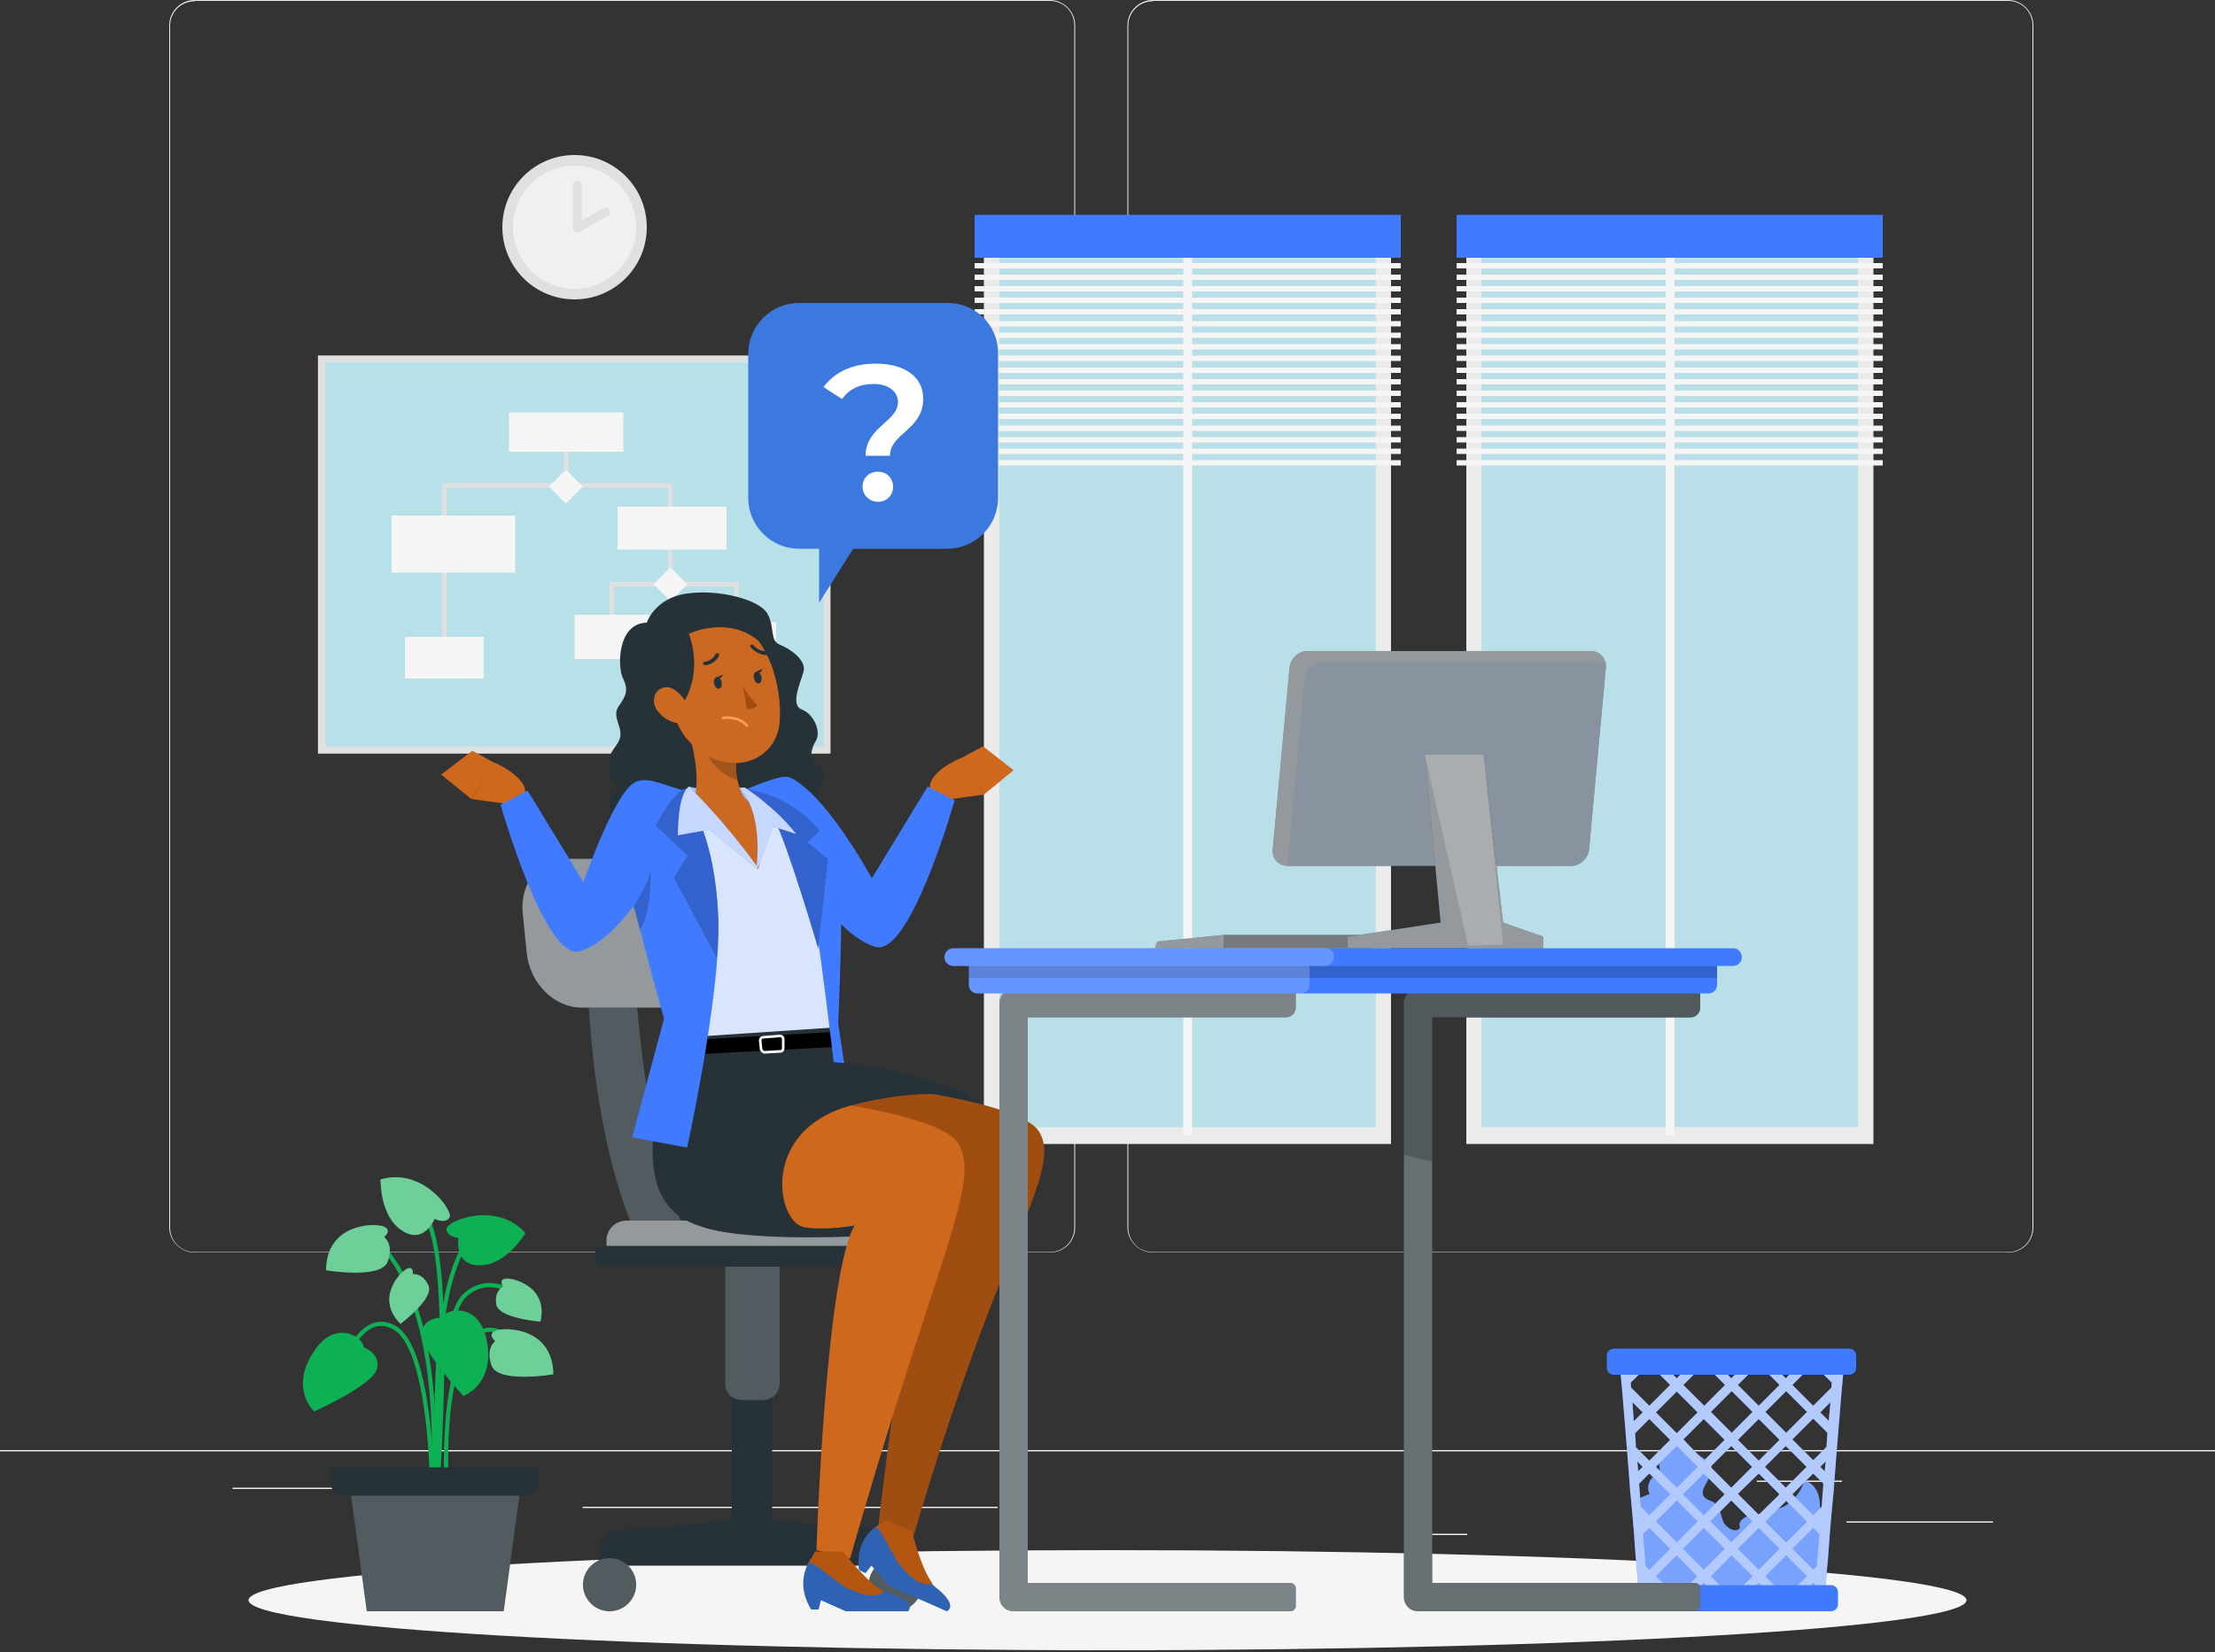 <svg width="500" height="373" viewBox="0 0 500 373" fill="none" xmlns="http://www.w3.org/2000/svg">
<rect x="0" y="0" width="500" height="373" fill="#333333" stroke="none"/>
<g clip-path="url(#clip0_133_3717)">
<path d="M500 327.4H0V327.7H500V327.4Z" fill="#EBEBEB"/>
<path d="M449.9 343.5H416.8V343.8H449.9V343.5Z" fill="#EBEBEB"/>
<path d="M331.2 346.3H322.5V346.6H331.2V346.3Z" fill="#EBEBEB"/>
<path d="M415.8 334.3H396.6V334.6H415.8V334.3Z" fill="#EBEBEB"/>
<path d="M95.7 335.9H52.5V336.2H95.7V335.9Z" fill="#EBEBEB"/>
<path d="M110.9 335.9H104.6V336.2H110.9V335.9Z" fill="#EBEBEB"/>
<path d="M225.2 340.2H131.5V340.5H225.2V340.2Z" fill="#EBEBEB"/>
<path d="M237 282.8H43.9C40.8 282.8 38.2 280.2 38.2 277.1V5.7C38.2 2.6 40.8 0 43.9 0H237C240.1 0 242.7 2.6 242.7 5.7V277.1C242.7 280.3 240.2 282.8 237 282.8ZM43.9 0.3C40.9 0.3 38.4 2.7 38.4 5.8V277.2C38.4 280.2 40.8 282.7 43.9 282.7H237C240 282.7 242.5 280.3 242.5 277.2V5.7C242.5 2.7 240.1 0.2 237 0.2H43.9V0.3Z" fill="#EBEBEB"/>
<path d="M453.3 282.8H260.2C257.1 282.8 254.5 280.2 254.5 277.1V5.7C254.5 2.6 257.1 0 260.2 0H453.3C456.4 0 459 2.6 459 5.7V277.1C459 280.3 456.5 282.8 453.3 282.8ZM260.2 0.3C257.2 0.3 254.7 2.7 254.7 5.8V277.2C254.7 280.2 257.1 282.7 260.2 282.7H453.3C456.3 282.7 458.8 280.3 458.8 277.2V5.7C458.8 2.7 456.4 0.2 453.3 0.2H260.2V0.3Z" fill="#EBEBEB"/>
<path d="M314 51.2H222.1V258.3H314V51.2Z" fill="#EBEBEB"/>
<path d="M310.562 254.524L310.562 55.124L225.562 55.124L225.562 254.524L310.562 254.524Z" fill="#B9E0E9"/>
<path d="M269.1 54.1H267.1V256.4H269.1V54.1Z" fill="#F5F5F5"/>
<path d="M316.2 48.5H220V58.2H316.2V48.5Z" fill="#407BFF"/>
<path d="M316.2 59.4H220V60.6H316.2V59.4Z" fill="#F5F5F5"/>
<path d="M316.2 62H220V63.2H316.2V62Z" fill="#F5F5F5"/>
<path d="M316.2 64.6H220V65.8H316.2V64.6Z" fill="#F5F5F5"/>
<path d="M316.2 67.2H220V68.4H316.2V67.2Z" fill="#F5F5F5"/>
<path d="M316.2 69.8H220V71H316.2V69.8Z" fill="#F5F5F5"/>
<path d="M316.2 72.5H220V73.7H316.2V72.5Z" fill="#F5F5F5"/>
<path d="M316.2 75.1H220V76.3H316.2V75.1Z" fill="#F5F5F5"/>
<path d="M316.2 77.7H220V78.9H316.2V77.7Z" fill="#F5F5F5"/>
<path d="M316.2 80.3H220V81.5H316.2V80.3Z" fill="#F5F5F5"/>
<path d="M316.2 83H220V84.2H316.2V83Z" fill="#F5F5F5"/>
<path d="M316.2 85.6H220V86.8H316.2V85.6Z" fill="#F5F5F5"/>
<path d="M316.2 88.2H220V89.4H316.2V88.2Z" fill="#F5F5F5"/>
<path d="M316.2 90.8H220V92H316.2V90.8Z" fill="#F5F5F5"/>
<path d="M316.2 93.4H220V94.6H316.2V93.4Z" fill="#F5F5F5"/>
<path d="M316.2 96.1H220V97.3H316.2V96.1Z" fill="#F5F5F5"/>
<path d="M316.2 98.7H220V99.9H316.2V98.7Z" fill="#F5F5F5"/>
<path d="M316.2 101.3H220V102.5H316.2V101.3Z" fill="#F5F5F5"/>
<path d="M316.2 103.9H220V105.1H316.2V103.9Z" fill="#F5F5F5"/>
<path d="M422.9 51.2H331V258.3H422.9V51.2Z" fill="#EBEBEB"/>
<path d="M419.422 254.464L419.422 55.064L334.422 55.064L334.422 254.464L419.422 254.464Z" fill="#B9E0E9"/>
<path d="M378 54.1H376V256.4H378V54.1Z" fill="#F5F5F5"/>
<path d="M425 48.5H328.8V58.2H425V48.5Z" fill="#407BFF"/>
<path d="M425 59.4H328.8V60.6H425V59.4Z" fill="#F5F5F5"/>
<path d="M425 62H328.8V63.2H425V62Z" fill="#F5F5F5"/>
<path d="M425 64.6H328.8V65.8H425V64.6Z" fill="#F5F5F5"/>
<path d="M425 67.2H328.8V68.4H425V67.2Z" fill="#F5F5F5"/>
<path d="M425 69.8H328.8V71H425V69.8Z" fill="#F5F5F5"/>
<path d="M425 72.5H328.8V73.7H425V72.5Z" fill="#F5F5F5"/>
<path d="M425 75.1H328.8V76.3H425V75.1Z" fill="#F5F5F5"/>
<path d="M425 77.7H328.8V78.9H425V77.7Z" fill="#F5F5F5"/>
<path d="M425 80.3H328.8V81.5H425V80.3Z" fill="#F5F5F5"/>
<path d="M425 83H328.8V84.2H425V83Z" fill="#F5F5F5"/>
<path d="M425 85.6H328.8V86.8H425V85.6Z" fill="#F5F5F5"/>
<path d="M425 88.2H328.8V89.4H425V88.2Z" fill="#F5F5F5"/>
<path d="M425 90.8H328.8V92H425V90.8Z" fill="#F5F5F5"/>
<path d="M425 93.4H328.8V94.6H425V93.4Z" fill="#F5F5F5"/>
<path d="M425 96.1H328.8V97.3H425V96.1Z" fill="#F5F5F5"/>
<path d="M425 98.7H328.8V99.9H425V98.7Z" fill="#F5F5F5"/>
<path d="M425 101.3H328.8V102.5H425V101.3Z" fill="#F5F5F5"/>
<path d="M425 103.9H328.8V105.1H425V103.9Z" fill="#F5F5F5"/>
<path d="M187.473 170.159L187.473 80.258L71.773 80.258L71.773 170.159H187.473Z" fill="#E0E0E0"/>
<path d="M73.415 168.532H185.915V81.832L73.415 81.832L73.415 168.532Z" fill="#59E1FF" fill-opacity="0.29"/>
<path d="M127.8 97.5V109.6" stroke="#E0E0E0" stroke-miterlimit="10"/>
<path d="M100.3 148.5V109.6H151.3V131.9" stroke="#E0E0E0" stroke-miterlimit="10"/>
<path d="M138.1 143.8V131.9H166.2V144.2" stroke="#E0E0E0" stroke-miterlimit="10"/>
<path d="M140.7 93.1H114.9V102H140.7V93.1Z" fill="#F5F5F5"/>
<path d="M164 114.4H139.4V124.1H164V114.4Z" fill="#F5F5F5"/>
<path d="M146.6 138.8H129.7V148.8H146.6V138.8Z" fill="#F5F5F5"/>
<path d="M175.2 140.5H157.1V148.1H175.2V140.5Z" fill="#F5F5F5"/>
<path d="M116.3 116.4H88.4V129.3H116.3V116.4Z" fill="#F5F5F5"/>
<path d="M109.2 143.8H91.4V153.2H109.2V143.8Z" fill="#F5F5F5"/>
<path d="M131.559 109.858L127.74 106.04L123.922 109.858L127.74 113.676L131.559 109.858Z" fill="#F5F5F5"/>
<path d="M155.152 131.905L151.334 128.087L147.516 131.905L151.334 135.723L155.152 131.905Z" fill="#F5F5F5"/>
<path d="M129.7 67.6C138.702 67.6 146 60.302 146 51.3C146 42.298 138.702 35 129.7 35C120.698 35 113.4 42.298 113.4 51.3C113.4 60.302 120.698 67.6 129.7 67.6Z" fill="#E0E0E0"/>
<path d="M129.7 65.2C137.377 65.2 143.6 58.977 143.6 51.3C143.6 43.623 137.377 37.4 129.7 37.4C122.023 37.4 115.8 43.623 115.8 51.3C115.8 58.977 122.023 65.2 129.7 65.2Z" fill="#F0F0F0"/>
<path d="M130.3 41.8V51.5L136.7 47.9" fill="#F0F0F0"/>
<path d="M130.3 41.8V51.5L136.7 47.9" stroke="#E0E0E0" stroke-width="2" stroke-miterlimit="10" stroke-linecap="round" stroke-linejoin="round"/>
<path d="M250 372.6C357.088 372.6 443.9 367.541 443.9 361.3C443.9 355.059 357.088 350 250 350C142.912 350 56.1 355.059 56.1 361.3C56.1 367.541 142.912 372.6 250 372.6Z" fill="#F5F5F5"/>
<path d="M117.1 292.6C117.1 292.6 110.5 287.1 104.8 292.6C99.1 298.1 98 332.3 98 332.3" stroke="#0DB153" stroke-width="0.945" stroke-miterlimit="10"/>
<path d="M97.5 338.9C97.5 338.9 101.4 298.8 86.7 281.9" stroke="#0DB153" stroke-width="0.945" stroke-miterlimit="10"/>
<path d="M98.9 334.7C98.9 334.7 95.9 289 106.9 278.9" stroke="#0DB153" stroke-width="0.945" stroke-miterlimit="10"/>
<path d="M97.5 334.7C97.5 334.7 97.2 304.5 89.1 299.8C80.9 295.1 76.7 310.4 76.7 310.4" stroke="#0DB153" stroke-width="0.945" stroke-miterlimit="10"/>
<path d="M100.8 334.7C100.8 334.7 99.5 311.5 105.8 303.2C112.1 294.9 118.8 306.7 118.8 306.7" stroke="#0DB153" stroke-width="0.945" stroke-miterlimit="10"/>
<path d="M98.6 337.8C98.6 337.8 102.7 283.6 95.9 274.4" stroke="#0DB153" stroke-width="0.945" stroke-miterlimit="10"/>
<path d="M82.1 304.2C82.1 304.2 86.2 305.7 85 309.3C83.8 312.9 70.9 318.7 70.9 318.7C70.9 318.7 65.5 313.7 70.5 305.7C75.3 297.6 82 301.7 82.1 304.2Z" fill="#0DB153"/>
<path d="M99.8 297.5C99.8 297.5 95.5 297.3 95.2 301.1C95 304.8 104.6 315.2 104.6 315.2C104.6 315.2 111.5 312.7 110 303.4C108.6 294 100.9 295.2 99.8 297.5Z" fill="#0DB153"/>
<path d="M103.5 279.5C103.5 279.5 100.6 279.2 100.8 277.4C101 275.6 112.1 271.1 118.6 278.4C118.6 278.4 114.4 285.6 108.4 285.7C102.4 285.8 103.5 279.5 103.5 279.5Z" fill="#0DB153"/>
<path d="M98.1 275.2C98.1 275.2 100.7 276.5 101.5 274.8C102.2 273.2 95.3 263.5 85.9 266.3C85.9 266.3 85.7 274.6 90.7 277.8C95.7 281.2 98.1 275.2 98.1 275.2Z" fill="#0DB153"/>
<path opacity="0.4" d="M98.1 275.2C98.1 275.2 100.7 276.5 101.5 274.8C102.2 273.2 95.3 263.5 85.9 266.3C85.9 266.3 85.7 274.6 90.7 277.8C95.7 281.2 98.1 275.2 98.1 275.2Z" fill="white"/>
<path d="M111.8 302.8C111.8 302.8 109.8 301.2 112 300.4C114.2 299.6 124.8 299.8 124.9 310.3C124.9 310.3 112.6 312.4 111 308.4C109.5 304.4 111.8 302.8 111.8 302.8Z" fill="#0DB153"/>
<path opacity="0.4" d="M111.8 302.8C111.8 302.8 109.8 301.2 112 300.4C114.2 299.6 124.8 299.8 124.9 310.3C124.9 310.3 112.6 312.4 111 308.4C109.5 304.4 111.8 302.8 111.8 302.8Z" fill="white"/>
<path d="M86.7 279.3C86.7 279.3 88.7 277.7 86.5 276.9C84.3 276.1 73.7 276.3 73.6 286.8C73.6 286.8 85.9 288.9 87.5 284.9C89 280.9 86.7 279.3 86.7 279.3Z" fill="#0DB153"/>
<path opacity="0.4" d="M86.7 279.3C86.7 279.3 88.7 277.7 86.5 276.9C84.3 276.1 73.7 276.3 73.6 286.8C73.6 286.8 85.9 288.9 87.5 284.9C89 280.9 86.7 279.3 86.7 279.3Z" fill="white"/>
<path d="M93.2 287.7C93.2 287.7 93.4 285.7 91.8 286.5C90.2 287.3 84.7 293.2 90.4 298.9C90.4 298.9 98.1 293.2 96.7 290.2C95.3 287.3 93.2 287.7 93.2 287.7Z" fill="#0DB153"/>
<path opacity="0.4" d="M93.2 287.7C93.2 287.7 93.4 285.7 91.8 286.5C90.2 287.3 84.7 293.2 90.4 298.9C90.4 298.9 98.1 293.2 96.7 290.2C95.3 287.3 93.2 287.7 93.2 287.7Z" fill="white"/>
<path d="M113.6 290.5C113.6 290.5 112.4 288.9 114.2 288.7C116 288.5 123.8 290.6 122 298.4C122 298.4 112.4 297.7 112 294.4C111.6 291.3 113.6 290.5 113.6 290.5Z" fill="#0DB153"/>
<path opacity="0.4" d="M113.6 290.5C113.6 290.5 112.4 288.9 114.2 288.7C116 288.5 123.8 290.6 122 298.4C122 298.4 112.4 297.7 112 294.4C111.6 291.3 113.6 290.5 113.6 290.5Z" fill="white"/>
<path d="M82.8 363.8H113.7L117.8 333.7H78.7L82.8 363.8Z" fill="#263238"/>
<path opacity="0.2" d="M82.8 363.8H113.7L117.8 333.7H78.7L82.8 363.8Z" fill="white"/>
<path d="M121.7 331.3V334.2C121.7 336.1 120.2 337.7 118.2 337.7H77.9C76 337.7 74.4 336.2 74.4 334.2V331.3H121.7Z" fill="#263238"/>
<path d="M372.4 337.3C371.3 335.5 372.8 332.8 374.9 332.7C374 330.1 374.9 327 377.1 325.3C377.4 325.1 377.7 324.9 378 324.9C378.4 324.9 378.7 325.1 379 325.3C381 326.7 383 328.2 385 329.6C385.5 329.9 385.9 330.3 386.2 330.8C387.4 333.2 383 336.2 384.8 338.1C385.3 338.7 386.2 338.8 386.8 339.2C388.2 340.1 388.4 342 389 343.6C389.7 345.1 392 346.3 392.8 344.9C392.1 343.4 394.1 342.2 395.7 342C397.3 341.8 399 341.7 399.9 340.2C402.2 342.2 407.2 336.7 407.1 334.4C409 334.5 410.2 336.3 410.6 338C411 339.8 410.8 341.7 410.8 343.6C410.9 347.2 412 350.7 412 354.4C412 357.2 410.9 360.3 408.3 361.5C407.1 362 405.7 362 404.3 362C394.5 361.9 384.8 361.9 375 361.8C374.3 361.8 373.6 361.8 372.9 361.5C371.6 360.8 371.3 359.1 371.2 357.6C370.7 351.2 370.2 344.9 369.6 338.5C370.6 338 371.5 337.7 372.4 337.3Z" fill="#407BFF"/>
<path opacity="0.3" d="M372.4 337.3C371.3 335.5 372.8 332.8 374.9 332.7C374 330.1 374.9 327 377.1 325.3C377.4 325.1 377.7 324.9 378 324.9C378.4 324.9 378.7 325.1 379 325.3C381 326.7 383 328.2 385 329.6C385.5 329.9 385.9 330.3 386.2 330.8C387.4 333.2 383 336.2 384.8 338.1C385.3 338.7 386.2 338.8 386.8 339.2C388.2 340.1 388.4 342 389 343.6C389.7 345.1 392 346.3 392.8 344.9C392.1 343.4 394.1 342.2 395.7 342C397.3 341.8 399 341.7 399.9 340.2C402.2 342.2 407.2 336.7 407.1 334.4C409 334.5 410.2 336.3 410.6 338C411 339.8 410.8 341.7 410.8 343.6C410.9 347.2 412 350.7 412 354.4C412 357.2 410.9 360.3 408.3 361.5C407.1 362 405.7 362 404.3 362C394.5 361.9 384.8 361.9 375 361.8C374.3 361.8 373.6 361.8 372.9 361.5C371.6 360.8 371.3 359.1 371.2 357.6C370.7 351.2 370.2 344.9 369.6 338.5C370.6 338 371.5 337.7 372.4 337.3Z" fill="white"/>
<path d="M365.5 306.4L365.9 311L366.2 314.3L366.9 322.8L367.3 327.7L367.8 334.2L368 337L368.1 337.8L368.4 341.1L368.8 345.6L369 348.4L369.2 351.2L369.5 354.5L369.7 357L369.9 359.8L370 361H376H381.1H388.4H393.5H400.8H405.9H411.9L412 359.8L412.2 357L412.4 354.5L412.7 351.2L412.9 348.4L413.1 345.6L413.5 341.1L413.8 337.8L413.9 337L414.1 334.2L414.6 327.7L415 322.8L415.7 314.3L416 311L416.4 306.4H411H407.7H398.7H395.4H386.4H383H373.9H370.6H365.5ZM367.8 308.5H368.8L367.9 309.4L367.8 308.5ZM371.8 308.5H372.8L377 312.7L372.3 317.4L368.2 313.3L368.1 312.2L371.8 308.5ZM369.1 323.6L372.3 320.4L377 325.1L372.3 329.8L369.3 326.8L369.1 323.6ZM412.3 326.7L409.3 329.7L404.6 325L409.3 320.3L412.5 323.5L412.3 326.7ZM378.5 314.2L383.2 318.9L378.5 323.6L373.8 318.9L378.5 314.2ZM378.5 311.2L375.8 308.5H381.1L378.5 311.2ZM384.6 320.4L389.3 325.1L384.6 329.8L380 325L384.6 320.4ZM390.8 335.9L386.1 331.2L390.8 326.5L395.5 331.2L390.8 335.9ZM397 332.7L401.7 337.4L397 342L392.3 337.3L397 332.7ZM389.3 337.4L384.6 342.1L379.9 337.4L384.6 332.7L389.3 337.4ZM386.2 318.8L390.9 314.1L395.6 318.8L390.9 323.5L386.2 318.8ZM397 320.4L401.7 325.1L397 329.8L392.3 325.1L397 320.4ZM398.5 318.8L403.2 314.1L407.9 318.8L403.2 323.5L398.5 318.8ZM407.8 331.2L403.1 335.9L398.4 331.2L403.1 326.5L407.8 331.2ZM403.2 338.9L407.9 343.6L403.2 348.3L398.5 343.6L403.2 338.9ZM401.7 349.7L397 354.4L392.3 349.7L397 345L401.7 349.7ZM390.8 348.2L386.1 343.5L390.8 338.8L395.5 343.5L390.8 348.2ZM389.3 349.7L384.6 354.4L379.9 349.7L384.6 345L389.3 349.7ZM383.1 355.9L380.1 358.9H376.8L373.8 355.9L378.5 351.2L383.1 355.9ZM378.5 348.2L373.8 343.5L378.5 338.8L383.2 343.5L378.5 348.2ZM378.5 335.9L373.8 331.2L378.5 326.5L383.2 331.2L378.5 335.9ZM384.2 308.5H385.2L389.4 312.7L384.7 317.4L380 312.7L384.2 308.5ZM388.2 308.5H393.5L390.8 311.2L388.2 308.5ZM396.5 308.5H397.5L401.7 312.7L397 317.4L392.3 312.7L396.5 308.5ZM405.8 308.5L403.1 311.2L400.4 308.5H405.8ZM409.8 308.5L413.5 312.2L413.4 313.3L409.3 317.4L404.6 312.7L408.8 308.5H409.8ZM413.8 308.5L413.7 309.4L412.8 308.5H413.8ZM412.8 320.8L410.9 318.9L413.2 316.6L412.8 320.8ZM411.9 332.2L410.9 331.2L412.1 330L411.9 332.2ZM411.2 340.2L409.3 342.1L404.6 337.4L409.3 332.7L411.6 335L411.2 340.2ZM410.1 353.6L409.3 354.4L404.6 349.7L409.3 345L410.7 346.4L410.1 353.6ZM407.8 358.9L409.3 357.4L409.7 357.8L409.6 358.9H407.8ZM404.8 358.9H401.5L398.5 355.9L403.2 351.2L407.9 355.9L404.8 358.9ZM395.5 358.9L397 357.4L398.5 358.9H395.5ZM389.2 358.9L386.2 355.9L390.9 351.2L395.6 355.9L392.6 358.9H389.2ZM383.1 358.9L384.6 357.4L386.1 358.9H383.1ZM371.9 357.9L372.3 357.5L373.8 359H371.9V357.9ZM370.9 346.4L372.3 345L377 349.7L372.3 354.4L371.5 353.6L370.9 346.4ZM370.7 343.4L370.8 343.5L370.7 343.6V343.4ZM370 335L372.3 332.7L377 337.4L372.3 342.1L370.4 340.2L370 335ZM369.6 330L370.8 331.2L369.8 332.2L369.6 330ZM368.5 316.6L370.8 318.9L368.8 320.9L368.5 316.6Z" fill="#407BFF"/>
<g opacity="0.6">
<path d="M365.5 306.4L365.9 311L366.2 314.3L366.9 322.8L367.3 327.7L367.8 334.2L368 337L368.1 337.8L368.4 341.1L368.8 345.6L369 348.4L369.2 351.2L369.5 354.5L369.7 357L369.9 359.8L370 361H376H381.1H388.4H393.5H400.8H405.9H411.9L412 359.8L412.2 357L412.4 354.5L412.7 351.2L412.9 348.4L413.1 345.6L413.5 341.1L413.8 337.8L413.9 337L414.1 334.2L414.6 327.7L415 322.8L415.7 314.3L416 311L416.4 306.4H411H407.7H398.7H395.4H386.4H383H373.9H370.6H365.5ZM367.8 308.5H368.8L367.9 309.4L367.8 308.5ZM371.8 308.5H372.8L377 312.7L372.3 317.4L368.2 313.3L368.1 312.2L371.8 308.5ZM369.1 323.6L372.3 320.4L377 325.1L372.3 329.8L369.3 326.8L369.1 323.6ZM412.3 326.7L409.3 329.7L404.6 325L409.3 320.3L412.5 323.5L412.3 326.7ZM378.5 314.2L383.2 318.9L378.5 323.6L373.8 318.9L378.5 314.2ZM378.5 311.2L375.8 308.5H381.1L378.5 311.2ZM384.6 320.4L389.3 325.1L384.6 329.8L380 325L384.6 320.4ZM390.8 335.9L386.1 331.2L390.8 326.5L395.5 331.2L390.8 335.9ZM397 332.7L401.7 337.4L397 342L392.3 337.3L397 332.7ZM389.3 337.4L384.6 342.1L379.9 337.4L384.6 332.7L389.3 337.4ZM386.2 318.8L390.9 314.1L395.6 318.8L390.9 323.5L386.2 318.8ZM397 320.4L401.7 325.1L397 329.8L392.3 325.1L397 320.4ZM398.5 318.8L403.2 314.1L407.9 318.8L403.2 323.5L398.5 318.8ZM407.8 331.2L403.1 335.9L398.4 331.2L403.1 326.5L407.8 331.2ZM403.2 338.9L407.9 343.6L403.2 348.3L398.5 343.6L403.2 338.9ZM401.7 349.7L397 354.4L392.3 349.7L397 345L401.7 349.7ZM390.8 348.2L386.1 343.5L390.8 338.8L395.5 343.5L390.8 348.2ZM389.3 349.7L384.6 354.4L379.9 349.7L384.6 345L389.3 349.7ZM383.1 355.9L380.1 358.9H376.8L373.8 355.9L378.5 351.2L383.1 355.9ZM378.5 348.2L373.8 343.5L378.5 338.8L383.2 343.5L378.5 348.2ZM378.5 335.9L373.8 331.2L378.5 326.5L383.2 331.2L378.5 335.9ZM384.2 308.5H385.2L389.4 312.7L384.7 317.4L380 312.7L384.2 308.5ZM388.2 308.5H393.5L390.8 311.2L388.2 308.5ZM396.5 308.5H397.5L401.7 312.7L397 317.4L392.3 312.7L396.5 308.5ZM405.8 308.5L403.1 311.2L400.4 308.5H405.8ZM409.8 308.5L413.5 312.2L413.4 313.3L409.3 317.4L404.6 312.7L408.8 308.5H409.8ZM413.8 308.5L413.7 309.4L412.8 308.5H413.8ZM412.8 320.8L410.9 318.9L413.2 316.6L412.8 320.8ZM411.9 332.2L410.9 331.2L412.1 330L411.9 332.2ZM411.2 340.2L409.3 342.1L404.6 337.4L409.3 332.7L411.6 335L411.2 340.2ZM410.1 353.6L409.3 354.4L404.6 349.7L409.3 345L410.7 346.4L410.1 353.6ZM407.8 358.9L409.3 357.4L409.7 357.8L409.6 358.9H407.8ZM404.8 358.9H401.5L398.5 355.9L403.2 351.2L407.9 355.9L404.8 358.9ZM395.5 358.9L397 357.4L398.5 358.9H395.5ZM389.2 358.9L386.2 355.9L390.9 351.2L395.6 355.9L392.6 358.9H389.2ZM383.1 358.9L384.6 357.4L386.1 358.9H383.1ZM371.9 357.9L372.3 357.5L373.8 359H371.9V357.9ZM370.9 346.4L372.3 345L377 349.7L372.3 354.4L371.5 353.6L370.9 346.4ZM370.7 343.4L370.8 343.5L370.7 343.6V343.4ZM370 335L372.3 332.7L377 337.4L372.3 342.1L370.4 340.2L370 335ZM369.6 330L370.8 331.2L369.8 332.2L369.6 330ZM368.5 316.6L370.8 318.9L368.8 320.9L368.5 316.6Z" fill="white"/>
</g>
<path d="M417.4 310.4H364.3C363.4 310.4 362.7 309.7 362.7 308.8V306.1C362.7 305.2 363.4 304.5 364.3 304.5H417.4C418.3 304.5 419 305.2 419 306.1V308.8C419 309.7 418.3 310.4 417.4 310.4Z" fill="#407BFF"/>
<path d="M368.3 363.8H413.3C414.2 363.8 414.9 363.1 414.9 362.2V359.5C414.9 358.6 414.2 357.9 413.3 357.9H368.3C367.4 357.9 366.7 358.6 366.7 359.5V362.2C366.7 363.1 367.4 363.8 368.3 363.8Z" fill="#407BFF"/>
<path d="M213.9 68.4H180.4C174 68.4 168.9 73.6 168.9 79.9V112.4C168.9 118.8 174.1 123.9 180.4 123.9H184.9V136.1L192.6 123.9H213.8C220.2 123.9 225.3 118.7 225.3 112.4V79.9C225.4 73.5 220.3 68.4 213.9 68.4Z" fill="#3B79DE"/>
<path d="M202.7 90.8C202.7 88.4 200.6 86.7 197.2 86.7C194 86.7 191.6 87.9 190.1 90.1L185.9 87.4C188.3 84.1 192.3 82.1 197.7 82.1C204.1 82.1 208.4 85 208.4 90C208.4 97.1 200.9 97.8 200.9 102.9H195.4C195.4 96.4 202.7 95.2 202.7 90.8ZM194.7 109.9C194.7 108 196.1 106.5 198.2 106.5C200.2 106.5 201.6 108 201.6 109.9C201.6 111.8 200.2 113.3 198.2 113.3C196.2 113.3 194.7 111.7 194.7 109.9Z" fill="white"/>
<path d="M142.9 215.2C142.9 215.2 145.7 271.7 157.9 281.4H144.9C144.9 281.4 133.3 262.2 132.4 215.2H142.9Z" fill="#263238"/>
<path opacity="0.2" d="M142.9 215.2C142.9 215.2 145.7 271.7 157.9 281.4H144.9C144.9 281.4 133.3 262.2 132.4 215.2H142.9Z" fill="white"/>
<path d="M133.1 223.1H145.4C149 223.1 151.6 219.9 151.2 215.9L150.7 210.6C150.3 206.6 147.1 203.4 143.5 203.4H131.2C127.6 203.4 125 206.6 125.4 210.6L125.9 215.9C126.2 219.9 129.5 223.1 133.1 223.1Z" fill="#263238"/>
<path d="M131.2 227.5H152C158.1 227.5 162.5 222 161.8 215.2L160.9 206.2C160.2 199.4 154.7 193.9 148.6 193.9H127.8C121.7 193.9 117.3 199.4 118 206.2L118.9 215.2C119.6 222 125.1 227.5 131.2 227.5Z" fill="#263238"/>
<path opacity="0.5" d="M131.2 227.5H152C158.1 227.5 162.5 222 161.8 215.2L160.9 206.2C160.2 199.4 154.7 193.9 148.6 193.9H127.8C121.7 193.9 117.3 199.4 118 206.2L118.9 215.2C119.6 222 125.1 227.5 131.2 227.5Z" fill="white"/>
<path d="M199.9 275.6H141.4C138.9 275.6 136.9 277.6 136.9 280.1V285H204.4V280.1C204.4 277.6 202.3 275.6 199.9 275.6Z" fill="#263238"/>
<path opacity="0.5" d="M199.9 275.6H141.4C138.9 275.6 136.9 277.6 136.9 280.1V285H204.4V280.1C204.4 277.6 202.3 275.6 199.9 275.6Z" fill="white"/>
<path d="M139.2 345.6L165.2 343.3V309.1H174.3V343.2L200.4 345.5C202.7 345.7 204.5 347.7 204.5 350V353.5H170.7H169H135.2V350C135.2 347.8 136.9 345.8 139.2 345.6Z" fill="#263238"/>
<path d="M196.1 357.8C196.1 361.1 198.8 363.8 202.1 363.8C205.4 363.8 208.1 361.1 208.1 357.8C208.1 354.5 205.4 351.8 202.1 351.8C198.8 351.9 196.1 354.5 196.1 357.8Z" fill="#263238"/>
<path d="M143.6 357.8C143.6 361.1 140.9 363.8 137.6 363.8C134.3 363.8 131.6 361.1 131.6 357.8C131.6 354.5 134.3 351.8 137.6 351.8C140.9 351.8 143.6 354.5 143.6 357.8Z" fill="#263238"/>
<path d="M167.4 316.1H172.3C174.4 316.1 176 314.4 176 312.4V282.7H163.7V312.4C163.7 314.5 165.3 316.1 167.4 316.1Z" fill="#263238"/>
<path opacity="0.2" d="M167.4 316.1H172.3C174.4 316.1 176 314.4 176 312.4V282.7H163.7V312.4C163.7 314.5 165.3 316.1 167.4 316.1Z" fill="white"/>
<path d="M205.1 281.3H136.1C135.1 281.3 134.3 282.1 134.3 283.1V284.2C134.3 285.2 135.1 286 136.1 286H205.1C206.1 286 206.9 285.2 206.9 284.2V283.1C206.9 282.2 206.1 281.3 205.1 281.3Z" fill="#263238"/>
<path opacity="0.2" d="M196.1 357.8C196.1 361.1 198.8 363.8 202.1 363.8C205.4 363.8 208.1 361.1 208.1 357.8C208.1 354.5 205.4 351.8 202.1 351.8C198.8 351.9 196.1 354.5 196.1 357.8Z" fill="white"/>
<path opacity="0.2" d="M143.6 357.8C143.6 361.1 140.9 363.8 137.6 363.8C134.3 363.8 131.6 361.1 131.6 357.8C131.6 354.5 134.3 351.8 137.6 351.8C140.9 351.8 143.6 354.5 143.6 357.8Z" fill="white"/>
<path d="M146 140.6C146 140.6 147.8 135 155.1 134C162.4 133 171.4 135.4 173.2 138.5C175 141.6 173.6 144.6 176.1 145.6C178.6 146.6 182 149.1 181.4 151.6C180.7 154.1 178.3 159.2 181 160.2C183.7 161.2 185.4 165.2 184.2 167.2C183 169.2 182.6 171.7 183.9 172.4C185.3 173.1 186.9 174.5 185.8 176.6C184.7 178.7 183.6 179 185.3 180.7C187 182.5 184.1 186.4 184.1 186.4C184.1 186.4 144.8 191.1 140.1 187C135.3 182.9 138.3 179.3 139.3 178.2C140.3 177.1 137.8 177.5 137.4 173.5C137 169.5 139.5 168.8 140 166.4C140.5 164 138 161.7 139.7 159.4C141.3 157.1 141.9 155.8 140.7 153.3C139.3 150.8 139.3 140.7 146 140.6Z" fill="#263238"/>
<path d="M213.4 180.6L222.1 179.4L216.8 171.2C216.8 171.2 209 174.4 210 178.4L213.4 180.6Z" fill="#CE681D"/>
<path d="M228.8 173.9L221.9 168.5L216.7 171.3L222.1 179.4L228.8 173.9Z" fill="#CE681D"/>
<path d="M215.5 180.7C215.5 180.7 205.5 215.9 197.7 213.8C193.4 212.6 189.2 208.4 185.9 204.1C181.5 198.4 178.6 192.3 178.6 192.3V192.2L177.6 175.5C185.4 177.4 196.8 198.3 196.8 198.3L209.4 177.6L215.5 180.7Z" fill="#407BFF"/>
<path opacity="0.7" d="M176 199.3C165.4 189.4 152.1 182.6 152.1 182.6C152.9 182.5 153.7 182.4 154.5 182.4C160.6 181.9 165.6 181.5 171 181.8C172.4 181.9 173.8 182 175.1 182.1C178.6 190 176 199.3 176 199.3Z" fill="white"/>
<path d="M152.1 234.4C151.3 225.9 148.3 210.4 143.1 194.2C141.4 188.9 144.3 182.9 144.3 182.9C144.3 182.9 151.4 182.7 152.1 182.6C152.9 182.5 153.7 182.4 154.5 182.4C160.6 181.9 165.6 181.5 171 181.8C172.4 181.9 173.8 182 175.1 182.1C175.5 182.1 180.5 182.2 181 182.2C181 182.2 187.9 190.1 188.3 196.5C188.5 200.1 189.1 202.8 188.9 211.3C188.9 217.1 188.4 224.8 188.1 232.9L152.1 234.4Z" fill="#407BFF"/>
<path opacity="0.8" d="M152.1 234.4C151.3 225.9 148.3 210.4 143.1 194.2C141.4 188.9 144.3 182.9 144.3 182.9C144.3 182.9 151.4 182.7 152.1 182.6C152.9 182.5 153.7 182.4 154.5 182.4C160.6 181.9 165.6 181.5 171 181.8C172.4 181.9 173.8 182 175.1 182.1C175.5 182.1 180.5 182.2 181 182.2C181 182.2 187.9 190.1 188.3 196.5C188.5 200.1 189.1 202.8 188.9 211.3C188.9 217.1 188.4 224.8 188.1 232.9L152.1 234.4Z" fill="white"/>
<path d="M152.1 234.4L188.1 232C188.1 232 189.2 242.8 188.9 242.7C188.6 242.5 150.3 244.1 150.3 244.1L152.1 234.4Z" fill="#263238"/>
<path d="M152.5 235L188.1 233V236.4L152.1 238.3L152.5 235Z" fill="black"/>
<path d="M171.8 236.9L171.6 234.9C171.6 234.5 171.9 234.2 172.2 234.2L176.1 233.9C176.5 233.9 176.8 234.2 176.8 234.6V236.7C176.8 237.1 176.5 237.4 176.2 237.4L172.5 237.6C172.2 237.5 171.9 237.2 171.8 236.9Z" stroke="white" stroke-width="0.58" stroke-miterlimit="10"/>
<path d="M190.3 240.4C180.7 239.4 168.3 238.7 152.1 238.3C152.1 238.3 140 266.7 154.3 275.2C158.6 277.8 165.8 278.8 173.6 278.9C182.7 279.1 190.2 271.8 190.2 262.7V240.4H190.3Z" fill="#263238"/>
<path d="M155.1 259.1L142.7 256.8L149.9 230C149.9 230 148 223.3 146 215.7C145.5 213.8 145 211.8 144.5 209.9C144 208.1 143.6 206.3 143.1 204.6C141.8 199.6 140.9 195.4 140.8 194C140.6 189.7 139.9 178.2 144 176.4C146.4 175.3 151.4 177.9 154.6 178.5C154.6 178.5 161.6 190.5 162.2 207.8C162.6 225.1 155.1 259.1 155.1 259.1Z" fill="#407BFF"/>
<path d="M166.9 178.9C166.9 178.9 178.5 180.4 183.5 205.1C185.5 215.1 190.3 257.9 190.3 257.9L193 256.5L189.2 231C189.2 231 190.6 201.4 189.5 195.4C188.4 189.3 183.1 176.2 177.6 175.4C175.3 175.1 166.9 178.9 166.9 178.9Z" fill="#407BFF"/>
<path d="M167.4 178.5L167.9 178C167.9 178 178.1 178.9 185 187.6L182.3 190.2L186.9 193.9L184.7 214.2C184.7 214.2 177.7 190.3 174.6 184.6C174.7 184.6 169.7 179.7 167.4 178.5Z" fill="#407BFF"/>
<path opacity="0.2" d="M167.4 178.5L167.9 178.1C167.9 178.1 178.1 178.9 185 187.6L182.3 190.2L186.9 193.9L184.7 214.2C184.7 214.2 177.7 190.3 174.6 184.6C174.7 184.6 169.7 179.7 167.4 178.5Z" fill="black"/>
<path d="M154.8 179.6C154.8 179.6 163.8 191.1 161.8 216.3L152.1 198.2L155.2 193.2L148 186.4C148 186.4 152.6 177.4 155.3 178.1L154.8 179.6Z" fill="#407BFF"/>
<path opacity="0.2" d="M154.8 179.6C154.8 179.6 163.8 191.1 161.8 216.3L152.1 198.2L155.2 193.2L148 186.4C148 186.4 152.6 177.4 155.3 178.1L154.8 179.6Z" fill="black"/>
<path d="M155.5 177.6C155.5 177.6 158.2 178.6 167 177.9C167 177.9 170.3 181 171.3 184.2C172.3 187.4 169 190.5 163.7 187.7C158.5 184.9 155.5 177.6 155.5 177.6Z" fill="#407BFF"/>
<path opacity="0.5" d="M155.5 177.6C155.5 177.6 158.2 178.6 167 177.9C167 177.9 170.3 181 171.3 184.2C172.3 187.4 169 190.5 163.7 187.7C158.5 184.9 155.5 177.6 155.5 177.6Z" fill="white"/>
<path d="M173.2 184.2L171.2 196.2L155.5 182.5C158.8 178.8 156.7 169.2 155.1 163.9L159.6 167.2L166.2 172.2C166 173.3 166.2 174.8 166.5 176.3C167 178.4 167.9 180.4 168.9 180.8L173.2 184.2Z" fill="#CB6922"/>
<path opacity="0.2" d="M166.5 176.1C163.9 175.5 160.4 172.8 159.8 170.1C159.6 169 159.5 167.8 159.5 167.1L166.1 172.1C166 173.2 166.1 174.7 166.5 176.1Z" fill="black"/>
<path d="M155.5 177.6C155.5 177.6 162.9 184.6 170.8 195.5C170.8 195.5 172.4 183.5 166.9 177.9L168.1 177.8C168.1 177.8 175 182.2 179.7 188.3L174.5 186.6L170.9 196.2L160.2 187.3L153 188.6C153.1 188.6 152.8 179.7 155.5 177.6Z" fill="#407BFF"/>
<path opacity="0.7" d="M155.5 177.6C155.5 177.6 162.9 184.6 170.8 195.5C170.8 195.5 172.4 183.5 166.9 177.9L168.1 177.8C168.1 177.8 175 182.2 179.7 188.3L174.5 186.6L170.9 196.2L160.2 187.3L153 188.6C153.1 188.6 152.8 179.7 155.5 177.6Z" fill="white"/>
<path d="M150.2 153.3C152.1 161.8 152.7 165.5 157.8 169.4C165.4 175.3 175.4 171.7 176 162.9C176.6 155 173.4 142.4 164.5 139.9C155.6 137.4 148.3 144.8 150.2 153.3Z" fill="#CB6922"/>
<path d="M161.2 154.3C161.3 155 161.8 155.6 162.3 155.5C162.8 155.4 163 154.8 162.9 154.1C162.8 153.4 162.3 152.8 161.8 152.9C161.3 153 161 153.6 161.2 154.3Z" fill="#263238"/>
<path d="M170.2 153.1C170.3 153.8 170.8 154.4 171.3 154.3C171.8 154.2 172 153.6 171.9 152.9C171.8 152.2 171.3 151.6 170.8 151.7C170.3 151.7 170 152.4 170.2 153.1Z" fill="#263238"/>
<path d="M170.6 151.7L172.2 151C172.2 151.1 171.5 152.5 170.6 151.7Z" fill="#263238"/>
<path d="M167.7 155C167.7 155 169.5 158 171 159.3C170.2 160.3 168.6 160.1 168.6 160.1L167.7 155Z" fill="#9F4D11"/>
<path d="M161.8 147.5C161.7 147.5 161.6 147.6 161.5 147.7C160.7 149.3 159.1 149.4 159.1 149.4C158.9 149.4 158.7 149.6 158.7 149.8C158.7 150 158.9 150.2 159.2 150.2C159.3 150.2 161.2 150.1 162.3 148.1C162.4 147.9 162.3 147.6 162.1 147.5C162 147.5 161.9 147.4 161.8 147.5Z" fill="#263238"/>
<path d="M169.8 145.5C169.7 145.5 169.6 145.5 169.5 145.6C169.3 145.7 169.3 146 169.5 146.2C171.1 148 173 147.9 173.1 147.9C173.3 147.9 173.5 147.7 173.4 147.4C173.4 147.2 173.1 147 172.9 147C172.8 147 171.3 147.1 170.1 145.7C170 145.6 169.9 145.5 169.8 145.5Z" fill="#263238"/>
<path d="M161.6 153L163.2 152.3C163.2 152.3 162.6 153.8 161.6 153Z" fill="#263238"/>
<path d="M154.5 158.2C154.5 158.2 158.7 152.1 155.5 143.1C155.5 143.1 165 138.5 172.1 145.5C172.1 145.5 165.4 133.8 151.5 139.4C137.6 145 148.1 158.4 149.8 159.5C151.6 160.6 154.5 158.2 154.5 158.2Z" fill="#263238"/>
<path d="M148.5 160.6C149.7 162.2 151.5 163.1 153.1 163.3C155.5 163.6 156.1 161.2 155.1 159C154.1 157 151.7 154.5 149.6 155.3C147.4 156 147 158.8 148.5 160.6Z" fill="#CB6922"/>
<path d="M163.2 162.1C163.2 162.1 166.5 161.5 168.6 163.8" stroke="#FF9D56" stroke-width="0.58" stroke-miterlimit="10" stroke-linecap="round" stroke-linejoin="round"/>
<path opacity="0.2" d="M144.4 210C143.9 208.2 143.5 206.4 143 204.7C145.3 201.9 146.5 190.1 146.5 190.1C146.5 190.1 148.2 204.5 144.4 210Z" fill="black"/>
<path d="M115.1 181.6L106.4 180.4L111.7 172.2C111.7 172.2 119.5 175.6 118.5 179.6L115.1 181.6Z" fill="#CE681D"/>
<path d="M99.6 174.9L106.6 169.5L111.7 172.3L106.4 180.4L99.6 174.9Z" fill="#CE681D"/>
<path d="M113 181.7C113 181.7 123 216.9 130.8 214.8C135.1 213.6 139.3 209.4 142.6 205.1C147 199.4 147.6 193.3 147.6 193.3L143.9 176.4C139.2 177.4 131.7 199.2 131.7 199.2L119.1 178.5L113 181.7Z" fill="#407BFF"/>
<path d="M159.1 263.8V277.2C171 280.6 195.7 279.3 210.4 278.1C217 277.6 222.1 272 222.1 265.4V254.4C222.1 250.8 219.9 247.5 216.5 246.2C209.4 243.5 196.4 239.5 182.9 239.7C169.6 240 159.1 250.7 159.1 263.8Z" fill="#263238"/>
<path d="M220.8 302.4C216.5 314.1 211.5 328.8 206.1 347.2C206 347.5 205.9 347.9 205.8 348.2C205.7 348.6 205.6 348.9 205.5 349.3L200 348L197.9 347.5C197.9 347.5 198 346.7 198.2 345.2C198.2 344.9 198.3 344.6 198.3 344.2C199.8 331.3 205.5 284 211.2 274.1C211.2 274.1 204.8 275.3 199.9 274.5C196.4 273.9 192.1 249.6 192.1 249.6C192.1 249.6 201.1 247 210.3 247H210.4C210.4 247 231 250.2 234.4 255.3C238.7 261.6 232.1 272.1 220.8 302.4Z" fill="#9F4D11"/>
<path d="M213.7 363.8L200.8 358.1L196.7 353.5L195.4 355.2L193.9 354.5C193.2 348.8 196 346.1 197.4 344.9C197.5 344.8 197.7 344.7 197.8 344.6C197.9 344.6 197.9 344.5 198 344.5C198 344.5 198 344.5 198.1 344.5C198.2 344.5 198.2 344.4 198.3 344.3C198.3 344.3 198.4 344.3 198.4 344.2L205.5 347.3C205.5 347.3 205.6 347.7 205.8 348.3C206.5 350.3 208.3 354.8 210.2 357.3C210.3 357.4 210.4 357.5 210.4 357.6C210.6 357.9 210.9 358.1 211.1 358.3C216.7 362.7 213.7 363.8 213.7 363.8Z" fill="#3062B4"/>
<path d="M210.5 357.6C208.5 358.4 205.6 356.4 203.5 353.8C202.3 352.3 201.1 350 200.1 348.1C199.4 346.9 198.8 345.8 198.3 345.3C198 345 197.7 344.9 197.5 345C197.6 344.9 197.8 344.8 197.9 344.7C197.9 344.7 198 344.6 198.1 344.6C198.1 344.6 198.1 344.6 198.2 344.6C198.3 344.6 198.3 344.5 198.4 344.4C198.4 344.4 198.5 344.4 198.5 344.3C199.2 343.7 200.1 343.2 200.1 343.2L205.8 345.7C205.8 345.7 206 346.4 206.3 347.4C207 350 208.6 355 210.4 357.4C210.3 357.4 210.4 357.5 210.5 357.6Z" fill="#B45510"/>
<path d="M192.1 249.6C192.1 249.6 212.7 252.8 216.1 257.9C222 266.6 211.3 283.7 191.9 351.9L184.3 350C184.3 350 186.3 288.1 192.9 276.7C192.9 276.7 186.5 277.9 181.6 277.1C175.3 276.1 171.4 255.2 192.1 249.6Z" fill="#CE681D"/>
<path d="M183.1 363.4H184.8L185.3 361.3L190.9 363.8H205C205 363.8 207.2 361.5 200.5 359.7C200.2 359.6 199.9 359.5 199.5 359.3C195.9 357.6 190.8 351.9 190.8 351.9H183C183 351.9 182.7 352.3 182.4 353C181.6 354.8 180.1 358.4 183.1 363.4Z" fill="#3062B4"/>
<path d="M182.4 353.1C183.4 352 188.1 357 191.5 358.7C194.5 360.2 198 360.9 199.5 359.3C195.9 357.6 190.3 350.3 190.3 350.3H184C184 350.4 182.8 352.4 182.4 353.1Z" fill="#B45510"/>
<path d="M316.9 226.5V360.6C316.9 362.4 318.3 363.8 320.1 363.8H382.6C383.3 363.8 383.8 363.3 383.8 362.6V358.6C383.8 357.9 383.3 357.4 382.6 357.4H323.3V229.7H381.6C382.8 229.7 383.8 228.7 383.8 227.5V223.3H320.1C318.4 223.3 316.9 224.7 316.9 226.5Z" fill="#263238"/>
<g opacity="0.3">
<path d="M316.9 226.5V360.6C316.9 362.4 318.3 363.8 320.1 363.8H382.6C383.3 363.8 383.8 363.3 383.8 362.6V358.6C383.8 357.9 383.3 357.4 382.6 357.4H323.3V229.7H381.6C382.8 229.7 383.8 228.7 383.8 227.5V223.3H320.1C318.4 223.3 316.9 224.7 316.9 226.5Z" fill="white"/>
</g>
<path opacity="0.2" d="M316.9 226.5V260.7C319 261.2 321.2 261.8 323.3 262.3V229.8H381.6C382.8 229.8 383.8 228.8 383.8 227.6V223.4H320.1C318.4 223.3 316.9 224.7 316.9 226.5Z" fill="black"/>
<path d="M309.6 214.1L308.8 211.1H276.2L261.2 212.6L260.7 214.1H309.6Z" fill="#263238"/>
<path opacity="0.5" d="M309.6 214.1L308.8 211.1H276.2L261.2 212.6L260.7 214.1H309.6Z" fill="white"/>
<path opacity="0.2" d="M276.2 211.1V214.1H309.6L308.8 211.1H276.2Z" fill="black"/>
<path d="M287.3 191.8C287.1 193.8 288.6 195.5 290.6 195.5H354.7C356.7 195.5 358.5 193.8 358.7 191.8L362.5 150.7C362.5 150.3 362.5 149.9 362.4 149.5C362 148.1 360.8 147 359.2 147H295.1C293.1 147 291.3 148.7 291.1 150.7L287.3 191.8Z" fill="#263238"/>
<path opacity="0.5" d="M287.3 191.8C287.1 193.8 288.6 195.5 290.6 195.5H354.7C356.7 195.5 358.5 193.8 358.7 191.8L362.5 150.7C362.5 150.3 362.5 149.9 362.4 149.5C362 148.1 360.8 147 359.2 147H295.1C293.1 147 291.3 148.7 291.1 150.7L287.3 191.8Z" fill="white"/>
<path opacity="0.1" d="M290.8 195.5H354.7C356.7 195.5 358.5 193.8 358.7 191.8L362.5 150.7C362.5 150.3 362.5 149.9 362.4 149.5H298.5C296.5 149.5 294.7 151.2 294.5 153.2L290.7 194.3C290.7 194.7 290.7 195.1 290.8 195.5Z" fill="#3062B4"/>
<path d="M334.9 170.3H321.6L325.2 208.3L304.2 211.5V214.1H348.4V211.5L339.3 208.3L334.9 170.3Z" fill="#263238"/>
<path opacity="0.5" d="M334.9 170.3H321.6L325.2 208.3L304.2 211.5V214.1H348.4V211.5L339.3 208.3L334.9 170.3Z" fill="white"/>
<path opacity="0.2" d="M321.6 170.3L331.4 213.5L339.3 213.3L334.9 170.3H321.6Z" fill="white"/>
<path d="M228.8 363.8H291.3C292 363.8 292.5 363.2 292.5 362.6V358.6C292.5 357.9 291.9 357.4 291.3 357.4H232V229.7H290.3C291.5 229.7 292.5 228.7 292.5 227.5V223.3H228.8C227 223.3 225.6 224.7 225.6 226.5V360.6C225.6 362.4 227 363.8 228.8 363.8Z" fill="#263238"/>
<g opacity="0.4">
<path d="M228.8 363.8H291.3C292 363.8 292.5 363.2 292.5 362.6V358.6C292.5 357.9 291.9 357.4 291.3 357.4H232V229.7H290.3C291.5 229.7 292.5 228.7 292.5 227.5V223.3H228.8C227 223.3 225.6 224.7 225.6 226.5V360.6C225.6 362.4 227 363.8 228.8 363.8Z" fill="white"/>
</g>
<path d="M387.6 217.2V222.4C387.6 223.5 386.7 224.3 385.7 224.3H220.6C219.5 224.3 218.7 223.4 218.7 222.4V217.2H387.6Z" fill="#407BFF"/>
<path opacity="0.2" d="M218.638 220.78L387.638 220.78V217.18L218.638 217.18V220.78Z" fill="black"/>
<path d="M393.2 216.1C393.2 217.2 392.3 218.1 391.2 218.1H215.2C214.6 218.1 214.1 217.9 213.8 217.5C213.7 217.4 213.6 217.3 213.5 217.2C213.3 216.9 213.2 216.5 213.2 216.1C213.2 215 214.1 214.1 215.2 214.1H391.2C391.8 214.1 392.3 214.3 392.6 214.7C393 215.1 393.2 215.6 393.2 216.1Z" fill="#407BFF"/>
<path opacity="0.2" d="M300.6 214.7C300.2 214.3 299.7 214.1 299.2 214.1H215.2C214.1 214.1 213.2 215 213.2 216.1C213.2 216.5 213.3 216.9 213.5 217.2C213.6 217.3 213.7 217.4 213.8 217.5C214.2 217.9 214.7 218.1 215.2 218.1H218.7V222.4C218.7 223.5 219.6 224.3 220.6 224.3H293.7C294.8 224.3 295.6 223.4 295.6 222.4V218.1H299.1C299.8 218.1 300.4 217.7 300.8 217.2C301 216.9 301.1 216.5 301.1 216.1C301.2 215.6 301 215.1 300.6 214.7Z" fill="white"/>
</g>
<defs>
<clipPath id="clip0_133_3717">
<rect width="500" height="372.6" fill="white"/>
</clipPath>
</defs>
</svg>
